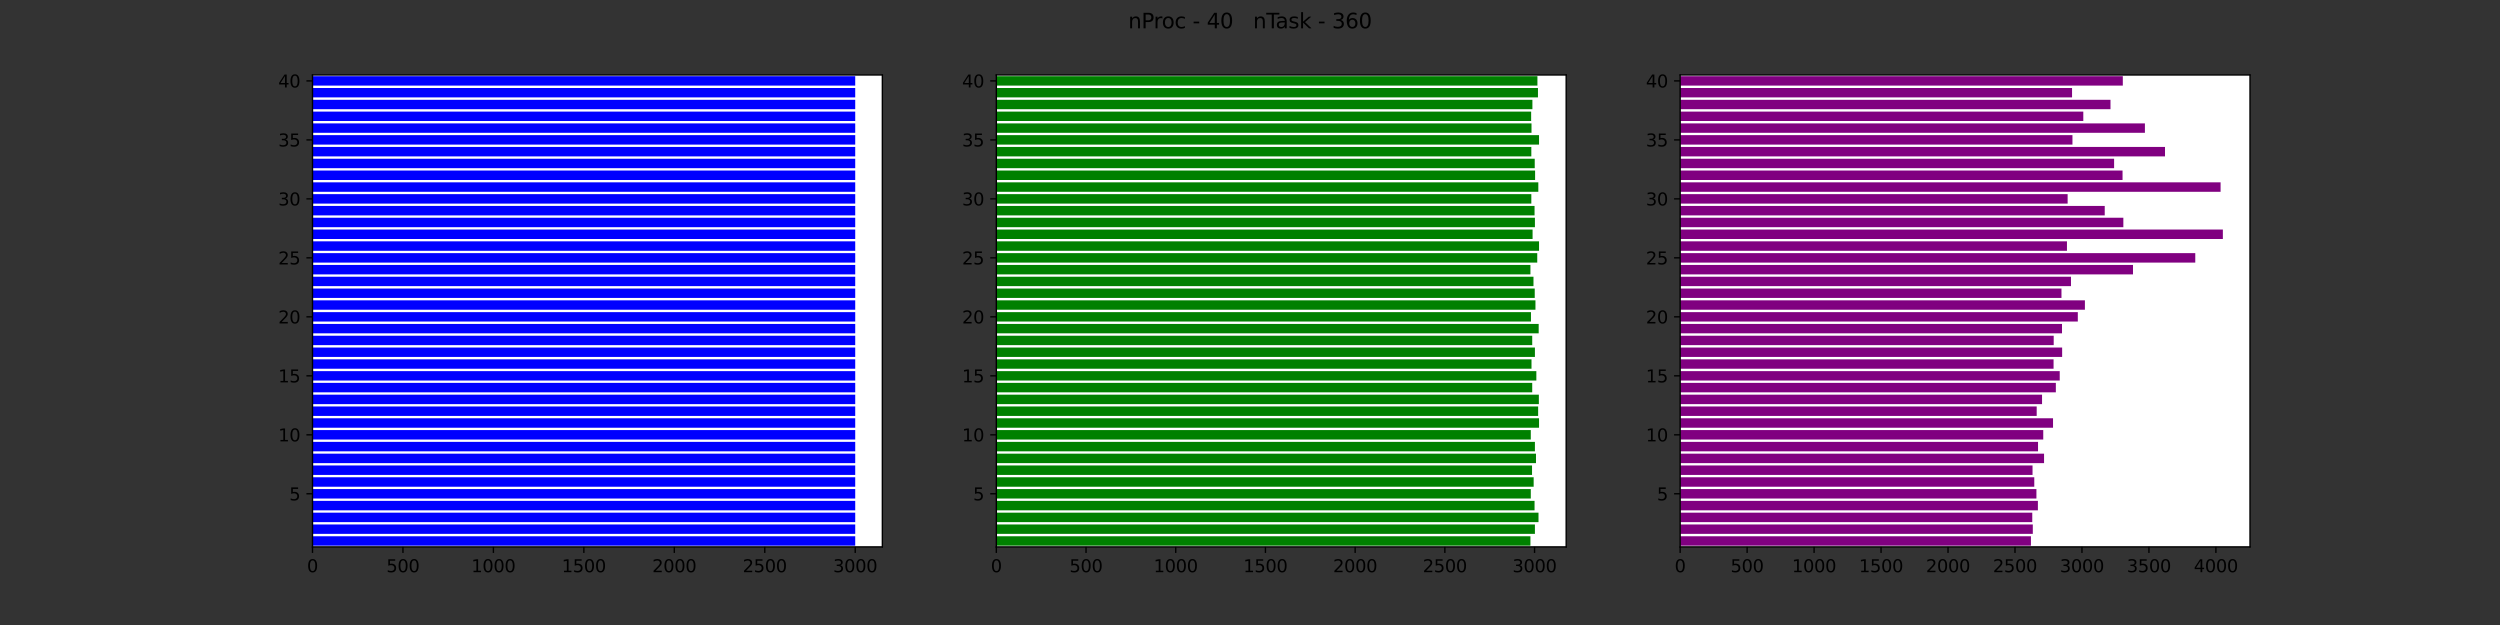<?xml version="1.0" encoding="utf-8" standalone="no"?>
<!DOCTYPE svg PUBLIC "-//W3C//DTD SVG 1.1//EN"
  "http://www.w3.org/Graphics/SVG/1.1/DTD/svg11.dtd">
<svg xmlns:xlink="http://www.w3.org/1999/xlink" width="1440pt" height="360pt" viewBox="0 0 1440 360" xmlns="http://www.w3.org/2000/svg" version="1.1">
 <rect x="0" y="0" width="1440" height="360" fill="#333333" stroke="none"/>
 <defs>
  <style type="text/css">*{stroke-linejoin: round; stroke-linecap: butt}</style>
 </defs>
 <g id="figure_1">
  <g id="patch_1">
   <path d="M 0 360 
L 1440 360 
L 1440 0 
L 0 0 
L 0 360 
z
" style="fill: none"/>
  </g>
  <g id="axes_1">
   <g id="patch_2">
    <path d="M 180 315 
L 508.235 315 
L 508.235 43.2 
L 180 43.2 
z
" style="fill: #ffffff"/>
   </g>
   <g id="patch_3">
    <path d="M 180 314.32 
L 492.605 314.32 
L 492.605 308.885 
L 180 308.885 
z
" clip-path="url(#p5037a6df37)" style="fill: #0000ff"/>
   </g>
   <g id="patch_4">
    <path d="M 180 307.526 
L 492.605 307.526 
L 492.605 302.089 
L 180 302.089 
z
" clip-path="url(#p5037a6df37)" style="fill: #0000ff"/>
   </g>
   <g id="patch_5">
    <path d="M 180 300.731 
L 492.605 300.731 
L 492.605 295.295 
L 180 295.295 
z
" clip-path="url(#p5037a6df37)" style="fill: #0000ff"/>
   </g>
   <g id="patch_6">
    <path d="M 180 293.935 
L 492.605 293.935 
L 492.605 288.5 
L 180 288.5 
z
" clip-path="url(#p5037a6df37)" style="fill: #0000ff"/>
   </g>
   <g id="patch_7">
    <path d="M 180 287.14 
L 492.605 287.14 
L 492.605 281.704 
L 180 281.704 
z
" clip-path="url(#p5037a6df37)" style="fill: #0000ff"/>
   </g>
   <g id="patch_8">
    <path d="M 180 280.346 
L 492.605 280.346 
L 492.605 274.909 
L 180 274.909 
z
" clip-path="url(#p5037a6df37)" style="fill: #0000ff"/>
   </g>
   <g id="patch_9">
    <path d="M 180 273.55 
L 492.605 273.55 
L 492.605 268.115 
L 180 268.115 
z
" clip-path="url(#p5037a6df37)" style="fill: #0000ff"/>
   </g>
   <g id="patch_10">
    <path d="M 180 266.755 
L 492.605 266.755 
L 492.605 261.32 
L 180 261.32 
z
" clip-path="url(#p5037a6df37)" style="fill: #0000ff"/>
   </g>
   <g id="patch_11">
    <path d="M 180 259.961 
L 492.605 259.961 
L 492.605 254.524 
L 180 254.524 
z
" clip-path="url(#p5037a6df37)" style="fill: #0000ff"/>
   </g>
   <g id="patch_12">
    <path d="M 180 253.166 
L 492.605 253.166 
L 492.605 247.73 
L 180 247.73 
z
" clip-path="url(#p5037a6df37)" style="fill: #0000ff"/>
   </g>
   <g id="patch_13">
    <path d="M 180 246.37 
L 492.605 246.37 
L 492.605 240.935 
L 180 240.935 
z
" clip-path="url(#p5037a6df37)" style="fill: #0000ff"/>
   </g>
   <g id="patch_14">
    <path d="M 180 239.576 
L 492.605 239.576 
L 492.605 234.139 
L 180 234.139 
z
" clip-path="url(#p5037a6df37)" style="fill: #0000ff"/>
   </g>
   <g id="patch_15">
    <path d="M 180 232.78 
L 492.605 232.78 
L 492.605 227.345 
L 180 227.345 
z
" clip-path="url(#p5037a6df37)" style="fill: #0000ff"/>
   </g>
   <g id="patch_16">
    <path d="M 180 225.986 
L 492.605 225.986 
L 492.605 220.549 
L 180 220.549 
z
" clip-path="url(#p5037a6df37)" style="fill: #0000ff"/>
   </g>
   <g id="patch_17">
    <path d="M 180 219.19 
L 492.605 219.19 
L 492.605 213.755 
L 180 213.755 
z
" clip-path="url(#p5037a6df37)" style="fill: #0000ff"/>
   </g>
   <g id="patch_18">
    <path d="M 180 212.395 
L 492.605 212.395 
L 492.605 206.959 
L 180 206.959 
z
" clip-path="url(#p5037a6df37)" style="fill: #0000ff"/>
   </g>
   <g id="patch_19">
    <path d="M 180 205.601 
L 492.605 205.601 
L 492.605 200.165 
L 180 200.165 
z
" clip-path="url(#p5037a6df37)" style="fill: #0000ff"/>
   </g>
   <g id="patch_20">
    <path d="M 180 198.805 
L 492.605 198.805 
L 492.605 193.369 
L 180 193.369 
z
" clip-path="url(#p5037a6df37)" style="fill: #0000ff"/>
   </g>
   <g id="patch_21">
    <path d="M 180 192.011 
L 492.605 192.011 
L 492.605 186.575 
L 180 186.575 
z
" clip-path="url(#p5037a6df37)" style="fill: #0000ff"/>
   </g>
   <g id="patch_22">
    <path d="M 180 185.215 
L 492.605 185.215 
L 492.605 179.78 
L 180 179.78 
z
" clip-path="url(#p5037a6df37)" style="fill: #0000ff"/>
   </g>
   <g id="patch_23">
    <path d="M 180 178.421 
L 492.605 178.421 
L 492.605 172.984 
L 180 172.984 
z
" clip-path="url(#p5037a6df37)" style="fill: #0000ff"/>
   </g>
   <g id="patch_24">
    <path d="M 180 171.625 
L 492.605 171.625 
L 492.605 166.19 
L 180 166.19 
z
" clip-path="url(#p5037a6df37)" style="fill: #0000ff"/>
   </g>
   <g id="patch_25">
    <path d="M 180 164.831 
L 492.605 164.831 
L 492.605 159.394 
L 180 159.394 
z
" clip-path="url(#p5037a6df37)" style="fill: #0000ff"/>
   </g>
   <g id="patch_26">
    <path d="M 180 158.036 
L 492.605 158.036 
L 492.605 152.6 
L 180 152.6 
z
" clip-path="url(#p5037a6df37)" style="fill: #0000ff"/>
   </g>
   <g id="patch_27">
    <path d="M 180 151.24 
L 492.605 151.24 
L 492.605 145.804 
L 180 145.804 
z
" clip-path="url(#p5037a6df37)" style="fill: #0000ff"/>
   </g>
   <g id="patch_28">
    <path d="M 180 144.446 
L 492.605 144.446 
L 492.605 139.01 
L 180 139.01 
z
" clip-path="url(#p5037a6df37)" style="fill: #0000ff"/>
   </g>
   <g id="patch_29">
    <path d="M 180 137.65 
L 492.605 137.65 
L 492.605 132.214 
L 180 132.214 
z
" clip-path="url(#p5037a6df37)" style="fill: #0000ff"/>
   </g>
   <g id="patch_30">
    <path d="M 180 130.856 
L 492.605 130.856 
L 492.605 125.419 
L 180 125.419 
z
" clip-path="url(#p5037a6df37)" style="fill: #0000ff"/>
   </g>
   <g id="patch_31">
    <path d="M 180 124.061 
L 492.605 124.061 
L 492.605 118.624 
L 180 118.624 
z
" clip-path="url(#p5037a6df37)" style="fill: #0000ff"/>
   </g>
   <g id="patch_32">
    <path d="M 180 117.266 
L 492.605 117.266 
L 492.605 111.829 
L 180 111.829 
z
" clip-path="url(#p5037a6df37)" style="fill: #0000ff"/>
   </g>
   <g id="patch_33">
    <path d="M 180 110.471 
L 492.605 110.471 
L 492.605 105.034 
L 180 105.034 
z
" clip-path="url(#p5037a6df37)" style="fill: #0000ff"/>
   </g>
   <g id="patch_34">
    <path d="M 180 103.675 
L 492.605 103.675 
L 492.605 98.24 
L 180 98.24 
z
" clip-path="url(#p5037a6df37)" style="fill: #0000ff"/>
   </g>
   <g id="patch_35">
    <path d="M 180 96.88 
L 492.605 96.88 
L 492.605 91.445 
L 180 91.445 
z
" clip-path="url(#p5037a6df37)" style="fill: #0000ff"/>
   </g>
   <g id="patch_36">
    <path d="M 180 90.085 
L 492.605 90.085 
L 492.605 84.65 
L 180 84.65 
z
" clip-path="url(#p5037a6df37)" style="fill: #0000ff"/>
   </g>
   <g id="patch_37">
    <path d="M 180 83.29 
L 492.605 83.29 
L 492.605 77.855 
L 180 77.855 
z
" clip-path="url(#p5037a6df37)" style="fill: #0000ff"/>
   </g>
   <g id="patch_38">
    <path d="M 180 76.496 
L 492.605 76.496 
L 492.605 71.059 
L 180 71.059 
z
" clip-path="url(#p5037a6df37)" style="fill: #0000ff"/>
   </g>
   <g id="patch_39">
    <path d="M 180 69.701 
L 492.605 69.701 
L 492.605 64.264 
L 180 64.264 
z
" clip-path="url(#p5037a6df37)" style="fill: #0000ff"/>
   </g>
   <g id="patch_40">
    <path d="M 180 62.906 
L 492.605 62.906 
L 492.605 57.469 
L 180 57.469 
z
" clip-path="url(#p5037a6df37)" style="fill: #0000ff"/>
   </g>
   <g id="patch_41">
    <path d="M 180 56.111 
L 492.605 56.111 
L 492.605 50.675 
L 180 50.675 
z
" clip-path="url(#p5037a6df37)" style="fill: #0000ff"/>
   </g>
   <g id="patch_42">
    <path d="M 180 49.316 
L 492.605 49.316 
L 492.605 43.88 
L 180 43.88 
z
" clip-path="url(#p5037a6df37)" style="fill: #0000ff"/>
   </g>
   <g id="matplotlib.axis_1">
    <g id="xtick_1">
     <g id="line2d_1">
      <defs>
       <path id="md47ee20d78" d="M 0 0 
L 0 3.5 
" style="stroke: #000000; stroke-width: 0.8"/>
      </defs>
      <g>
       <use xlink:href="#md47ee20d78" x="180" y="315" style="stroke: #000000; stroke-width: 0.8"/>
      </g>
     </g>
     <g id="text_1">
      <!-- 0 -->
      <g transform="translate(176.819 329.598)scale(0.1 -0.1)">
       <defs>
        <path id="DejaVuSans-30" d="M 2034 4250 
Q 1547 4250 1301 3770 
Q 1056 3291 1056 2328 
Q 1056 1369 1301 889 
Q 1547 409 2034 409 
Q 2525 409 2770 889 
Q 3016 1369 3016 2328 
Q 3016 3291 2770 3770 
Q 2525 4250 2034 4250 
z
M 2034 4750 
Q 2819 4750 3233 4129 
Q 3647 3509 3647 2328 
Q 3647 1150 3233 529 
Q 2819 -91 2034 -91 
Q 1250 -91 836 529 
Q 422 1150 422 2328 
Q 422 3509 836 4129 
Q 1250 4750 2034 4750 
z
" transform="scale(0.016)"/>
       </defs>
       <use xlink:href="#DejaVuSans-30"/>
      </g>
     </g>
    </g>
    <g id="xtick_2">
     <g id="line2d_2">
      <g>
       <use xlink:href="#md47ee20d78" x="232.101" y="315" style="stroke: #000000; stroke-width: 0.8"/>
      </g>
     </g>
     <g id="text_2">
      <!-- 500 -->
      <g transform="translate(222.557 329.598)scale(0.1 -0.1)">
       <defs>
        <path id="DejaVuSans-35" d="M 691 4666 
L 3169 4666 
L 3169 4134 
L 1269 4134 
L 1269 2991 
Q 1406 3038 1543 3061 
Q 1681 3084 1819 3084 
Q 2600 3084 3056 2656 
Q 3513 2228 3513 1497 
Q 3513 744 3044 326 
Q 2575 -91 1722 -91 
Q 1428 -91 1123 -41 
Q 819 9 494 109 
L 494 744 
Q 775 591 1075 516 
Q 1375 441 1709 441 
Q 2250 441 2565 725 
Q 2881 1009 2881 1497 
Q 2881 1984 2565 2268 
Q 2250 2553 1709 2553 
Q 1456 2553 1204 2497 
Q 953 2441 691 2322 
L 691 4666 
z
" transform="scale(0.016)"/>
       </defs>
       <use xlink:href="#DejaVuSans-35"/>
       <use xlink:href="#DejaVuSans-30" x="63.623"/>
       <use xlink:href="#DejaVuSans-30" x="127.246"/>
      </g>
     </g>
    </g>
    <g id="xtick_3">
     <g id="line2d_3">
      <g>
       <use xlink:href="#md47ee20d78" x="284.202" y="315" style="stroke: #000000; stroke-width: 0.8"/>
      </g>
     </g>
     <g id="text_3">
      <!-- 1000 -->
      <g transform="translate(271.477 329.598)scale(0.1 -0.1)">
       <defs>
        <path id="DejaVuSans-31" d="M 794 531 
L 1825 531 
L 1825 4091 
L 703 3866 
L 703 4441 
L 1819 4666 
L 2450 4666 
L 2450 531 
L 3481 531 
L 3481 0 
L 794 0 
L 794 531 
z
" transform="scale(0.016)"/>
       </defs>
       <use xlink:href="#DejaVuSans-31"/>
       <use xlink:href="#DejaVuSans-30" x="63.623"/>
       <use xlink:href="#DejaVuSans-30" x="127.246"/>
       <use xlink:href="#DejaVuSans-30" x="190.869"/>
      </g>
     </g>
    </g>
    <g id="xtick_4">
     <g id="line2d_4">
      <g>
       <use xlink:href="#md47ee20d78" x="336.303" y="315" style="stroke: #000000; stroke-width: 0.8"/>
      </g>
     </g>
     <g id="text_4">
      <!-- 1500 -->
      <g transform="translate(323.578 329.598)scale(0.1 -0.1)">
       <use xlink:href="#DejaVuSans-31"/>
       <use xlink:href="#DejaVuSans-35" x="63.623"/>
       <use xlink:href="#DejaVuSans-30" x="127.246"/>
       <use xlink:href="#DejaVuSans-30" x="190.869"/>
      </g>
     </g>
    </g>
    <g id="xtick_5">
     <g id="line2d_5">
      <g>
       <use xlink:href="#md47ee20d78" x="388.403" y="315" style="stroke: #000000; stroke-width: 0.8"/>
      </g>
     </g>
     <g id="text_5">
      <!-- 2000 -->
      <g transform="translate(375.678 329.598)scale(0.1 -0.1)">
       <defs>
        <path id="DejaVuSans-32" d="M 1228 531 
L 3431 531 
L 3431 0 
L 469 0 
L 469 531 
Q 828 903 1448 1529 
Q 2069 2156 2228 2338 
Q 2531 2678 2651 2914 
Q 2772 3150 2772 3378 
Q 2772 3750 2511 3984 
Q 2250 4219 1831 4219 
Q 1534 4219 1204 4116 
Q 875 4013 500 3803 
L 500 4441 
Q 881 4594 1212 4672 
Q 1544 4750 1819 4750 
Q 2544 4750 2975 4387 
Q 3406 4025 3406 3419 
Q 3406 3131 3298 2873 
Q 3191 2616 2906 2266 
Q 2828 2175 2409 1742 
Q 1991 1309 1228 531 
z
" transform="scale(0.016)"/>
       </defs>
       <use xlink:href="#DejaVuSans-32"/>
       <use xlink:href="#DejaVuSans-30" x="63.623"/>
       <use xlink:href="#DejaVuSans-30" x="127.246"/>
       <use xlink:href="#DejaVuSans-30" x="190.869"/>
      </g>
     </g>
    </g>
    <g id="xtick_6">
     <g id="line2d_6">
      <g>
       <use xlink:href="#md47ee20d78" x="440.504" y="315" style="stroke: #000000; stroke-width: 0.8"/>
      </g>
     </g>
     <g id="text_6">
      <!-- 2500 -->
      <g transform="translate(427.779 329.598)scale(0.1 -0.1)">
       <use xlink:href="#DejaVuSans-32"/>
       <use xlink:href="#DejaVuSans-35" x="63.623"/>
       <use xlink:href="#DejaVuSans-30" x="127.246"/>
       <use xlink:href="#DejaVuSans-30" x="190.869"/>
      </g>
     </g>
    </g>
    <g id="xtick_7">
     <g id="line2d_7">
      <g>
       <use xlink:href="#md47ee20d78" x="492.605" y="315" style="stroke: #000000; stroke-width: 0.8"/>
      </g>
     </g>
     <g id="text_7">
      <!-- 3000 -->
      <g transform="translate(479.88 329.598)scale(0.1 -0.1)">
       <defs>
        <path id="DejaVuSans-33" d="M 2597 2516 
Q 3050 2419 3304 2112 
Q 3559 1806 3559 1356 
Q 3559 666 3084 287 
Q 2609 -91 1734 -91 
Q 1441 -91 1130 -33 
Q 819 25 488 141 
L 488 750 
Q 750 597 1062 519 
Q 1375 441 1716 441 
Q 2309 441 2620 675 
Q 2931 909 2931 1356 
Q 2931 1769 2642 2001 
Q 2353 2234 1838 2234 
L 1294 2234 
L 1294 2753 
L 1863 2753 
Q 2328 2753 2575 2939 
Q 2822 3125 2822 3475 
Q 2822 3834 2567 4026 
Q 2313 4219 1838 4219 
Q 1578 4219 1281 4162 
Q 984 4106 628 3988 
L 628 4550 
Q 988 4650 1302 4700 
Q 1616 4750 1894 4750 
Q 2613 4750 3031 4423 
Q 3450 4097 3450 3541 
Q 3450 3153 3228 2886 
Q 3006 2619 2597 2516 
z
" transform="scale(0.016)"/>
       </defs>
       <use xlink:href="#DejaVuSans-33"/>
       <use xlink:href="#DejaVuSans-30" x="63.623"/>
       <use xlink:href="#DejaVuSans-30" x="127.246"/>
       <use xlink:href="#DejaVuSans-30" x="190.869"/>
      </g>
     </g>
    </g>
   </g>
   <g id="matplotlib.axis_2">
    <g id="ytick_1">
     <g id="line2d_8">
      <defs>
       <path id="me46ba57c1e" d="M 0 0 
L -3.5 0 
" style="stroke: #000000; stroke-width: 0.8"/>
      </defs>
      <g>
       <use xlink:href="#me46ba57c1e" x="180" y="284.423" style="stroke: #000000; stroke-width: 0.8"/>
      </g>
     </g>
     <g id="text_8">
      <!-- 5 -->
      <g transform="translate(166.637 288.222)scale(0.1 -0.1)">
       <use xlink:href="#DejaVuSans-35"/>
      </g>
     </g>
    </g>
    <g id="ytick_2">
     <g id="line2d_9">
      <g>
       <use xlink:href="#me46ba57c1e" x="180" y="250.447" style="stroke: #000000; stroke-width: 0.8"/>
      </g>
     </g>
     <g id="text_9">
      <!-- 10 -->
      <g transform="translate(160.275 254.247)scale(0.1 -0.1)">
       <use xlink:href="#DejaVuSans-31"/>
       <use xlink:href="#DejaVuSans-30" x="63.623"/>
      </g>
     </g>
    </g>
    <g id="ytick_3">
     <g id="line2d_10">
      <g>
       <use xlink:href="#me46ba57c1e" x="180" y="216.472" style="stroke: #000000; stroke-width: 0.8"/>
      </g>
     </g>
     <g id="text_10">
      <!-- 15 -->
      <g transform="translate(160.275 220.272)scale(0.1 -0.1)">
       <use xlink:href="#DejaVuSans-31"/>
       <use xlink:href="#DejaVuSans-35" x="63.623"/>
      </g>
     </g>
    </g>
    <g id="ytick_4">
     <g id="line2d_11">
      <g>
       <use xlink:href="#me46ba57c1e" x="180" y="182.498" style="stroke: #000000; stroke-width: 0.8"/>
      </g>
     </g>
     <g id="text_11">
      <!-- 20 -->
      <g transform="translate(160.275 186.297)scale(0.1 -0.1)">
       <use xlink:href="#DejaVuSans-32"/>
       <use xlink:href="#DejaVuSans-30" x="63.623"/>
      </g>
     </g>
    </g>
    <g id="ytick_5">
     <g id="line2d_12">
      <g>
       <use xlink:href="#me46ba57c1e" x="180" y="148.523" style="stroke: #000000; stroke-width: 0.8"/>
      </g>
     </g>
     <g id="text_12">
      <!-- 25 -->
      <g transform="translate(160.275 152.322)scale(0.1 -0.1)">
       <use xlink:href="#DejaVuSans-32"/>
       <use xlink:href="#DejaVuSans-35" x="63.623"/>
      </g>
     </g>
    </g>
    <g id="ytick_6">
     <g id="line2d_13">
      <g>
       <use xlink:href="#me46ba57c1e" x="180" y="114.547" style="stroke: #000000; stroke-width: 0.8"/>
      </g>
     </g>
     <g id="text_13">
      <!-- 30 -->
      <g transform="translate(160.275 118.347)scale(0.1 -0.1)">
       <use xlink:href="#DejaVuSans-33"/>
       <use xlink:href="#DejaVuSans-30" x="63.623"/>
      </g>
     </g>
    </g>
    <g id="ytick_7">
     <g id="line2d_14">
      <g>
       <use xlink:href="#me46ba57c1e" x="180" y="80.573" style="stroke: #000000; stroke-width: 0.8"/>
      </g>
     </g>
     <g id="text_14">
      <!-- 35 -->
      <g transform="translate(160.275 84.372)scale(0.1 -0.1)">
       <use xlink:href="#DejaVuSans-33"/>
       <use xlink:href="#DejaVuSans-35" x="63.623"/>
      </g>
     </g>
    </g>
    <g id="ytick_8">
     <g id="line2d_15">
      <g>
       <use xlink:href="#me46ba57c1e" x="180" y="46.597" style="stroke: #000000; stroke-width: 0.8"/>
      </g>
     </g>
     <g id="text_15">
      <!-- 40 -->
      <g transform="translate(160.275 50.397)scale(0.1 -0.1)">
       <defs>
        <path id="DejaVuSans-34" d="M 2419 4116 
L 825 1625 
L 2419 1625 
L 2419 4116 
z
M 2253 4666 
L 3047 4666 
L 3047 1625 
L 3713 1625 
L 3713 1100 
L 3047 1100 
L 3047 0 
L 2419 0 
L 2419 1100 
L 313 1100 
L 313 1709 
L 2253 4666 
z
" transform="scale(0.016)"/>
       </defs>
       <use xlink:href="#DejaVuSans-34"/>
       <use xlink:href="#DejaVuSans-30" x="63.623"/>
      </g>
     </g>
    </g>
   </g>
   <g id="patch_43">
    <path d="M 180 315 
L 180 43.2 
" style="fill: none; stroke: #000000; stroke-width: 0.8; stroke-linejoin: miter; stroke-linecap: square"/>
   </g>
   <g id="patch_44">
    <path d="M 508.235 315 
L 508.235 43.2 
" style="fill: none; stroke: #000000; stroke-width: 0.8; stroke-linejoin: miter; stroke-linecap: square"/>
   </g>
   <g id="patch_45">
    <path d="M 180 315 
L 508.235 315 
" style="fill: none; stroke: #000000; stroke-width: 0.8; stroke-linejoin: miter; stroke-linecap: square"/>
   </g>
   <g id="patch_46">
    <path d="M 180 43.2 
L 508.235 43.2 
" style="fill: none; stroke: #000000; stroke-width: 0.8; stroke-linejoin: miter; stroke-linecap: square"/>
   </g>
  </g>
  <g id="axes_2">
   <g id="patch_47">
    <path d="M 573.882 315 
L 902.118 315 
L 902.118 43.2 
L 573.882 43.2 
z
" style="fill: #ffffff"/>
   </g>
   <g id="patch_48">
    <path d="M 573.882 314.32 
L 881.527 314.32 
L 881.527 308.885 
L 573.882 308.885 
z
" clip-path="url(#pa01b1a9058)" style="fill: #008000"/>
   </g>
   <g id="patch_49">
    <path d="M 573.882 307.526 
L 884.111 307.526 
L 884.111 302.089 
L 573.882 302.089 
z
" clip-path="url(#pa01b1a9058)" style="fill: #008000"/>
   </g>
   <g id="patch_50">
    <path d="M 573.882 300.731 
L 886.177 300.731 
L 886.177 295.295 
L 573.882 295.295 
z
" clip-path="url(#pa01b1a9058)" style="fill: #008000"/>
   </g>
   <g id="patch_51">
    <path d="M 573.882 293.935 
L 883.904 293.935 
L 883.904 288.5 
L 573.882 288.5 
z
" clip-path="url(#pa01b1a9058)" style="fill: #008000"/>
   </g>
   <g id="patch_52">
    <path d="M 573.882 287.14 
L 881.734 287.14 
L 881.734 281.704 
L 573.882 281.704 
z
" clip-path="url(#pa01b1a9058)" style="fill: #008000"/>
   </g>
   <g id="patch_53">
    <path d="M 573.882 280.346 
L 883.387 280.346 
L 883.387 274.909 
L 573.882 274.909 
z
" clip-path="url(#pa01b1a9058)" style="fill: #008000"/>
   </g>
   <g id="patch_54">
    <path d="M 573.882 273.55 
L 882.457 273.55 
L 882.457 268.115 
L 573.882 268.115 
z
" clip-path="url(#pa01b1a9058)" style="fill: #008000"/>
   </g>
   <g id="patch_55">
    <path d="M 573.882 266.755 
L 884.731 266.755 
L 884.731 261.32 
L 573.882 261.32 
z
" clip-path="url(#pa01b1a9058)" style="fill: #008000"/>
   </g>
   <g id="patch_56">
    <path d="M 573.882 259.961 
L 884.111 259.961 
L 884.111 254.524 
L 573.882 254.524 
z
" clip-path="url(#pa01b1a9058)" style="fill: #008000"/>
   </g>
   <g id="patch_57">
    <path d="M 573.882 253.166 
L 881.734 253.166 
L 881.734 247.73 
L 573.882 247.73 
z
" clip-path="url(#pa01b1a9058)" style="fill: #008000"/>
   </g>
   <g id="patch_58">
    <path d="M 573.882 246.37 
L 886.487 246.37 
L 886.487 240.935 
L 573.882 240.935 
z
" clip-path="url(#pa01b1a9058)" style="fill: #008000"/>
   </g>
   <g id="patch_59">
    <path d="M 573.882 239.576 
L 885.971 239.576 
L 885.971 234.139 
L 573.882 234.139 
z
" clip-path="url(#pa01b1a9058)" style="fill: #008000"/>
   </g>
   <g id="patch_60">
    <path d="M 573.882 232.78 
L 886.384 232.78 
L 886.384 227.345 
L 573.882 227.345 
z
" clip-path="url(#pa01b1a9058)" style="fill: #008000"/>
   </g>
   <g id="patch_61">
    <path d="M 573.882 225.986 
L 882.56 225.986 
L 882.56 220.549 
L 573.882 220.549 
z
" clip-path="url(#pa01b1a9058)" style="fill: #008000"/>
   </g>
   <g id="patch_62">
    <path d="M 573.882 219.19 
L 884.937 219.19 
L 884.937 213.755 
L 573.882 213.755 
z
" clip-path="url(#pa01b1a9058)" style="fill: #008000"/>
   </g>
   <g id="patch_63">
    <path d="M 573.882 212.395 
L 882.147 212.395 
L 882.147 206.959 
L 573.882 206.959 
z
" clip-path="url(#pa01b1a9058)" style="fill: #008000"/>
   </g>
   <g id="patch_64">
    <path d="M 573.882 205.601 
L 884.111 205.601 
L 884.111 200.165 
L 573.882 200.165 
z
" clip-path="url(#pa01b1a9058)" style="fill: #008000"/>
   </g>
   <g id="patch_65">
    <path d="M 573.882 198.805 
L 882.56 198.805 
L 882.56 193.369 
L 573.882 193.369 
z
" clip-path="url(#pa01b1a9058)" style="fill: #008000"/>
   </g>
   <g id="patch_66">
    <path d="M 573.882 192.011 
L 886.281 192.011 
L 886.281 186.575 
L 573.882 186.575 
z
" clip-path="url(#pa01b1a9058)" style="fill: #008000"/>
   </g>
   <g id="patch_67">
    <path d="M 573.882 185.215 
L 881.837 185.215 
L 881.837 179.78 
L 573.882 179.78 
z
" clip-path="url(#pa01b1a9058)" style="fill: #008000"/>
   </g>
   <g id="patch_68">
    <path d="M 573.882 178.421 
L 884.421 178.421 
L 884.421 172.984 
L 573.882 172.984 
z
" clip-path="url(#pa01b1a9058)" style="fill: #008000"/>
   </g>
   <g id="patch_69">
    <path d="M 573.882 171.625 
L 884.007 171.625 
L 884.007 166.19 
L 573.882 166.19 
z
" clip-path="url(#pa01b1a9058)" style="fill: #008000"/>
   </g>
   <g id="patch_70">
    <path d="M 573.882 164.831 
L 883.284 164.831 
L 883.284 159.394 
L 573.882 159.394 
z
" clip-path="url(#pa01b1a9058)" style="fill: #008000"/>
   </g>
   <g id="patch_71">
    <path d="M 573.882 158.036 
L 881.527 158.036 
L 881.527 152.6 
L 573.882 152.6 
z
" clip-path="url(#pa01b1a9058)" style="fill: #008000"/>
   </g>
   <g id="patch_72">
    <path d="M 573.882 151.24 
L 885.454 151.24 
L 885.454 145.804 
L 573.882 145.804 
z
" clip-path="url(#pa01b1a9058)" style="fill: #008000"/>
   </g>
   <g id="patch_73">
    <path d="M 573.882 144.446 
L 886.487 144.446 
L 886.487 139.01 
L 573.882 139.01 
z
" clip-path="url(#pa01b1a9058)" style="fill: #008000"/>
   </g>
   <g id="patch_74">
    <path d="M 573.882 137.65 
L 882.767 137.65 
L 882.767 132.214 
L 573.882 132.214 
z
" clip-path="url(#pa01b1a9058)" style="fill: #008000"/>
   </g>
   <g id="patch_75">
    <path d="M 573.882 130.856 
L 884.111 130.856 
L 884.111 125.419 
L 573.882 125.419 
z
" clip-path="url(#pa01b1a9058)" style="fill: #008000"/>
   </g>
   <g id="patch_76">
    <path d="M 573.882 124.061 
L 883.904 124.061 
L 883.904 118.624 
L 573.882 118.624 
z
" clip-path="url(#pa01b1a9058)" style="fill: #008000"/>
   </g>
   <g id="patch_77">
    <path d="M 573.882 117.266 
L 882.044 117.266 
L 882.044 111.829 
L 573.882 111.829 
z
" clip-path="url(#pa01b1a9058)" style="fill: #008000"/>
   </g>
   <g id="patch_78">
    <path d="M 573.882 110.471 
L 886.074 110.471 
L 886.074 105.034 
L 573.882 105.034 
z
" clip-path="url(#pa01b1a9058)" style="fill: #008000"/>
   </g>
   <g id="patch_79">
    <path d="M 573.882 103.675 
L 884.214 103.675 
L 884.214 98.24 
L 573.882 98.24 
z
" clip-path="url(#pa01b1a9058)" style="fill: #008000"/>
   </g>
   <g id="patch_80">
    <path d="M 573.882 96.88 
L 884.007 96.88 
L 884.007 91.445 
L 573.882 91.445 
z
" clip-path="url(#pa01b1a9058)" style="fill: #008000"/>
   </g>
   <g id="patch_81">
    <path d="M 573.882 90.085 
L 882.044 90.085 
L 882.044 84.65 
L 573.882 84.65 
z
" clip-path="url(#pa01b1a9058)" style="fill: #008000"/>
   </g>
   <g id="patch_82">
    <path d="M 573.882 83.29 
L 886.487 83.29 
L 886.487 77.855 
L 573.882 77.855 
z
" clip-path="url(#pa01b1a9058)" style="fill: #008000"/>
   </g>
   <g id="patch_83">
    <path d="M 573.882 76.496 
L 882.147 76.496 
L 882.147 71.059 
L 573.882 71.059 
z
" clip-path="url(#pa01b1a9058)" style="fill: #008000"/>
   </g>
   <g id="patch_84">
    <path d="M 573.882 69.701 
L 881.94 69.701 
L 881.94 64.264 
L 573.882 64.264 
z
" clip-path="url(#pa01b1a9058)" style="fill: #008000"/>
   </g>
   <g id="patch_85">
    <path d="M 573.882 62.906 
L 882.664 62.906 
L 882.664 57.469 
L 573.882 57.469 
z
" clip-path="url(#pa01b1a9058)" style="fill: #008000"/>
   </g>
   <g id="patch_86">
    <path d="M 573.882 56.111 
L 885.867 56.111 
L 885.867 50.675 
L 573.882 50.675 
z
" clip-path="url(#pa01b1a9058)" style="fill: #008000"/>
   </g>
   <g id="patch_87">
    <path d="M 573.882 49.316 
L 885.557 49.316 
L 885.557 43.88 
L 573.882 43.88 
z
" clip-path="url(#pa01b1a9058)" style="fill: #008000"/>
   </g>
   <g id="matplotlib.axis_3">
    <g id="xtick_8">
     <g id="line2d_16">
      <g>
       <use xlink:href="#md47ee20d78" x="573.882" y="315" style="stroke: #000000; stroke-width: 0.8"/>
      </g>
     </g>
     <g id="text_16">
      <!-- 0 -->
      <g transform="translate(570.701 329.598)scale(0.1 -0.1)">
       <use xlink:href="#DejaVuSans-30"/>
      </g>
     </g>
    </g>
    <g id="xtick_9">
     <g id="line2d_17">
      <g>
       <use xlink:href="#md47ee20d78" x="625.553" y="315" style="stroke: #000000; stroke-width: 0.8"/>
      </g>
     </g>
     <g id="text_17">
      <!-- 500 -->
      <g transform="translate(616.009 329.598)scale(0.1 -0.1)">
       <use xlink:href="#DejaVuSans-35"/>
       <use xlink:href="#DejaVuSans-30" x="63.623"/>
       <use xlink:href="#DejaVuSans-30" x="127.246"/>
      </g>
     </g>
    </g>
    <g id="xtick_10">
     <g id="line2d_18">
      <g>
       <use xlink:href="#md47ee20d78" x="677.223" y="315" style="stroke: #000000; stroke-width: 0.8"/>
      </g>
     </g>
     <g id="text_18">
      <!-- 1000 -->
      <g transform="translate(664.498 329.598)scale(0.1 -0.1)">
       <use xlink:href="#DejaVuSans-31"/>
       <use xlink:href="#DejaVuSans-30" x="63.623"/>
       <use xlink:href="#DejaVuSans-30" x="127.246"/>
       <use xlink:href="#DejaVuSans-30" x="190.869"/>
      </g>
     </g>
    </g>
    <g id="xtick_11">
     <g id="line2d_19">
      <g>
       <use xlink:href="#md47ee20d78" x="728.893" y="315" style="stroke: #000000; stroke-width: 0.8"/>
      </g>
     </g>
     <g id="text_19">
      <!-- 1500 -->
      <g transform="translate(716.168 329.598)scale(0.1 -0.1)">
       <use xlink:href="#DejaVuSans-31"/>
       <use xlink:href="#DejaVuSans-35" x="63.623"/>
       <use xlink:href="#DejaVuSans-30" x="127.246"/>
       <use xlink:href="#DejaVuSans-30" x="190.869"/>
      </g>
     </g>
    </g>
    <g id="xtick_12">
     <g id="line2d_20">
      <g>
       <use xlink:href="#md47ee20d78" x="780.563" y="315" style="stroke: #000000; stroke-width: 0.8"/>
      </g>
     </g>
     <g id="text_20">
      <!-- 2000 -->
      <g transform="translate(767.838 329.598)scale(0.1 -0.1)">
       <use xlink:href="#DejaVuSans-32"/>
       <use xlink:href="#DejaVuSans-30" x="63.623"/>
       <use xlink:href="#DejaVuSans-30" x="127.246"/>
       <use xlink:href="#DejaVuSans-30" x="190.869"/>
      </g>
     </g>
    </g>
    <g id="xtick_13">
     <g id="line2d_21">
      <g>
       <use xlink:href="#md47ee20d78" x="832.234" y="315" style="stroke: #000000; stroke-width: 0.8"/>
      </g>
     </g>
     <g id="text_21">
      <!-- 2500 -->
      <g transform="translate(819.509 329.598)scale(0.1 -0.1)">
       <use xlink:href="#DejaVuSans-32"/>
       <use xlink:href="#DejaVuSans-35" x="63.623"/>
       <use xlink:href="#DejaVuSans-30" x="127.246"/>
       <use xlink:href="#DejaVuSans-30" x="190.869"/>
      </g>
     </g>
    </g>
    <g id="xtick_14">
     <g id="line2d_22">
      <g>
       <use xlink:href="#md47ee20d78" x="883.904" y="315" style="stroke: #000000; stroke-width: 0.8"/>
      </g>
     </g>
     <g id="text_22">
      <!-- 3000 -->
      <g transform="translate(871.179 329.598)scale(0.1 -0.1)">
       <use xlink:href="#DejaVuSans-33"/>
       <use xlink:href="#DejaVuSans-30" x="63.623"/>
       <use xlink:href="#DejaVuSans-30" x="127.246"/>
       <use xlink:href="#DejaVuSans-30" x="190.869"/>
      </g>
     </g>
    </g>
   </g>
   <g id="matplotlib.axis_4">
    <g id="ytick_9">
     <g id="line2d_23">
      <g>
       <use xlink:href="#me46ba57c1e" x="573.882" y="284.423" style="stroke: #000000; stroke-width: 0.8"/>
      </g>
     </g>
     <g id="text_23">
      <!-- 5 -->
      <g transform="translate(560.52 288.222)scale(0.1 -0.1)">
       <use xlink:href="#DejaVuSans-35"/>
      </g>
     </g>
    </g>
    <g id="ytick_10">
     <g id="line2d_24">
      <g>
       <use xlink:href="#me46ba57c1e" x="573.882" y="250.447" style="stroke: #000000; stroke-width: 0.8"/>
      </g>
     </g>
     <g id="text_24">
      <!-- 10 -->
      <g transform="translate(554.157 254.247)scale(0.1 -0.1)">
       <use xlink:href="#DejaVuSans-31"/>
       <use xlink:href="#DejaVuSans-30" x="63.623"/>
      </g>
     </g>
    </g>
    <g id="ytick_11">
     <g id="line2d_25">
      <g>
       <use xlink:href="#me46ba57c1e" x="573.882" y="216.472" style="stroke: #000000; stroke-width: 0.8"/>
      </g>
     </g>
     <g id="text_25">
      <!-- 15 -->
      <g transform="translate(554.157 220.272)scale(0.1 -0.1)">
       <use xlink:href="#DejaVuSans-31"/>
       <use xlink:href="#DejaVuSans-35" x="63.623"/>
      </g>
     </g>
    </g>
    <g id="ytick_12">
     <g id="line2d_26">
      <g>
       <use xlink:href="#me46ba57c1e" x="573.882" y="182.498" style="stroke: #000000; stroke-width: 0.8"/>
      </g>
     </g>
     <g id="text_26">
      <!-- 20 -->
      <g transform="translate(554.157 186.297)scale(0.1 -0.1)">
       <use xlink:href="#DejaVuSans-32"/>
       <use xlink:href="#DejaVuSans-30" x="63.623"/>
      </g>
     </g>
    </g>
    <g id="ytick_13">
     <g id="line2d_27">
      <g>
       <use xlink:href="#me46ba57c1e" x="573.882" y="148.523" style="stroke: #000000; stroke-width: 0.8"/>
      </g>
     </g>
     <g id="text_27">
      <!-- 25 -->
      <g transform="translate(554.157 152.322)scale(0.1 -0.1)">
       <use xlink:href="#DejaVuSans-32"/>
       <use xlink:href="#DejaVuSans-35" x="63.623"/>
      </g>
     </g>
    </g>
    <g id="ytick_14">
     <g id="line2d_28">
      <g>
       <use xlink:href="#me46ba57c1e" x="573.882" y="114.547" style="stroke: #000000; stroke-width: 0.8"/>
      </g>
     </g>
     <g id="text_28">
      <!-- 30 -->
      <g transform="translate(554.157 118.347)scale(0.1 -0.1)">
       <use xlink:href="#DejaVuSans-33"/>
       <use xlink:href="#DejaVuSans-30" x="63.623"/>
      </g>
     </g>
    </g>
    <g id="ytick_15">
     <g id="line2d_29">
      <g>
       <use xlink:href="#me46ba57c1e" x="573.882" y="80.573" style="stroke: #000000; stroke-width: 0.8"/>
      </g>
     </g>
     <g id="text_29">
      <!-- 35 -->
      <g transform="translate(554.157 84.372)scale(0.1 -0.1)">
       <use xlink:href="#DejaVuSans-33"/>
       <use xlink:href="#DejaVuSans-35" x="63.623"/>
      </g>
     </g>
    </g>
    <g id="ytick_16">
     <g id="line2d_30">
      <g>
       <use xlink:href="#me46ba57c1e" x="573.882" y="46.597" style="stroke: #000000; stroke-width: 0.8"/>
      </g>
     </g>
     <g id="text_30">
      <!-- 40 -->
      <g transform="translate(554.157 50.397)scale(0.1 -0.1)">
       <use xlink:href="#DejaVuSans-34"/>
       <use xlink:href="#DejaVuSans-30" x="63.623"/>
      </g>
     </g>
    </g>
   </g>
   <g id="patch_88">
    <path d="M 573.882 315 
L 573.882 43.2 
" style="fill: none; stroke: #000000; stroke-width: 0.8; stroke-linejoin: miter; stroke-linecap: square"/>
   </g>
   <g id="patch_89">
    <path d="M 902.118 315 
L 902.118 43.2 
" style="fill: none; stroke: #000000; stroke-width: 0.8; stroke-linejoin: miter; stroke-linecap: square"/>
   </g>
   <g id="patch_90">
    <path d="M 573.882 315 
L 902.118 315 
" style="fill: none; stroke: #000000; stroke-width: 0.8; stroke-linejoin: miter; stroke-linecap: square"/>
   </g>
   <g id="patch_91">
    <path d="M 573.882 43.2 
L 902.118 43.2 
" style="fill: none; stroke: #000000; stroke-width: 0.8; stroke-linejoin: miter; stroke-linecap: square"/>
   </g>
  </g>
  <g id="axes_3">
   <g id="patch_92">
    <path d="M 967.765 315 
L 1296 315 
L 1296 43.2 
L 967.765 43.2 
z
" style="fill: #ffffff"/>
   </g>
   <g id="patch_93">
    <path d="M 967.765 314.32 
L 1169.816 314.32 
L 1169.816 308.885 
L 967.765 308.885 
z
" clip-path="url(#p0b0ab65bac)" style="fill: #800080"/>
   </g>
   <g id="patch_94">
    <path d="M 967.765 307.526 
L 1170.896 307.526 
L 1170.896 302.089 
L 967.765 302.089 
z
" clip-path="url(#p0b0ab65bac)" style="fill: #800080"/>
   </g>
   <g id="patch_95">
    <path d="M 967.765 300.731 
L 1170.588 300.731 
L 1170.588 295.295 
L 967.765 295.295 
z
" clip-path="url(#p0b0ab65bac)" style="fill: #800080"/>
   </g>
   <g id="patch_96">
    <path d="M 967.765 293.935 
L 1173.828 293.935 
L 1173.828 288.5 
L 967.765 288.5 
z
" clip-path="url(#p0b0ab65bac)" style="fill: #800080"/>
   </g>
   <g id="patch_97">
    <path d="M 967.765 287.14 
L 1172.979 287.14 
L 1172.979 281.704 
L 967.765 281.704 
z
" clip-path="url(#p0b0ab65bac)" style="fill: #800080"/>
   </g>
   <g id="patch_98">
    <path d="M 967.765 280.346 
L 1171.745 280.346 
L 1171.745 274.909 
L 967.765 274.909 
z
" clip-path="url(#p0b0ab65bac)" style="fill: #800080"/>
   </g>
   <g id="patch_99">
    <path d="M 967.765 273.55 
L 1170.742 273.55 
L 1170.742 268.115 
L 967.765 268.115 
z
" clip-path="url(#p0b0ab65bac)" style="fill: #800080"/>
   </g>
   <g id="patch_100">
    <path d="M 967.765 266.755 
L 1177.377 266.755 
L 1177.377 261.32 
L 967.765 261.32 
z
" clip-path="url(#p0b0ab65bac)" style="fill: #800080"/>
   </g>
   <g id="patch_101">
    <path d="M 967.765 259.961 
L 1173.905 259.961 
L 1173.905 254.524 
L 967.765 254.524 
z
" clip-path="url(#p0b0ab65bac)" style="fill: #800080"/>
   </g>
   <g id="patch_102">
    <path d="M 967.765 253.166 
L 1176.914 253.166 
L 1176.914 247.73 
L 967.765 247.73 
z
" clip-path="url(#p0b0ab65bac)" style="fill: #800080"/>
   </g>
   <g id="patch_103">
    <path d="M 967.765 246.37 
L 1182.546 246.37 
L 1182.546 240.935 
L 967.765 240.935 
z
" clip-path="url(#p0b0ab65bac)" style="fill: #800080"/>
   </g>
   <g id="patch_104">
    <path d="M 967.765 239.576 
L 1173.134 239.576 
L 1173.134 234.139 
L 967.765 234.139 
z
" clip-path="url(#p0b0ab65bac)" style="fill: #800080"/>
   </g>
   <g id="patch_105">
    <path d="M 967.765 232.78 
L 1176.219 232.78 
L 1176.219 227.345 
L 967.765 227.345 
z
" clip-path="url(#p0b0ab65bac)" style="fill: #800080"/>
   </g>
   <g id="patch_106">
    <path d="M 967.765 225.986 
L 1184.166 225.986 
L 1184.166 220.549 
L 967.765 220.549 
z
" clip-path="url(#p0b0ab65bac)" style="fill: #800080"/>
   </g>
   <g id="patch_107">
    <path d="M 967.765 219.19 
L 1186.403 219.19 
L 1186.403 213.755 
L 967.765 213.755 
z
" clip-path="url(#p0b0ab65bac)" style="fill: #800080"/>
   </g>
   <g id="patch_108">
    <path d="M 967.765 212.395 
L 1182.854 212.395 
L 1182.854 206.959 
L 967.765 206.959 
z
" clip-path="url(#p0b0ab65bac)" style="fill: #800080"/>
   </g>
   <g id="patch_109">
    <path d="M 967.765 205.601 
L 1187.792 205.601 
L 1187.792 200.165 
L 967.765 200.165 
z
" clip-path="url(#p0b0ab65bac)" style="fill: #800080"/>
   </g>
   <g id="patch_110">
    <path d="M 967.765 198.805 
L 1182.931 198.805 
L 1182.931 193.369 
L 967.765 193.369 
z
" clip-path="url(#p0b0ab65bac)" style="fill: #800080"/>
   </g>
   <g id="patch_111">
    <path d="M 967.765 192.011 
L 1187.715 192.011 
L 1187.715 186.575 
L 967.765 186.575 
z
" clip-path="url(#p0b0ab65bac)" style="fill: #800080"/>
   </g>
   <g id="patch_112">
    <path d="M 967.765 185.215 
L 1196.818 185.215 
L 1196.818 179.78 
L 967.765 179.78 
z
" clip-path="url(#p0b0ab65bac)" style="fill: #800080"/>
   </g>
   <g id="patch_113">
    <path d="M 967.765 178.421 
L 1200.907 178.421 
L 1200.907 172.984 
L 967.765 172.984 
z
" clip-path="url(#p0b0ab65bac)" style="fill: #800080"/>
   </g>
   <g id="patch_114">
    <path d="M 967.765 171.625 
L 1187.406 171.625 
L 1187.406 166.19 
L 967.765 166.19 
z
" clip-path="url(#p0b0ab65bac)" style="fill: #800080"/>
   </g>
   <g id="patch_115">
    <path d="M 967.765 164.831 
L 1192.884 164.831 
L 1192.884 159.394 
L 967.765 159.394 
z
" clip-path="url(#p0b0ab65bac)" style="fill: #800080"/>
   </g>
   <g id="patch_116">
    <path d="M 967.765 158.036 
L 1228.603 158.036 
L 1228.603 152.6 
L 967.765 152.6 
z
" clip-path="url(#p0b0ab65bac)" style="fill: #800080"/>
   </g>
   <g id="patch_117">
    <path d="M 967.765 151.24 
L 1264.477 151.24 
L 1264.477 145.804 
L 967.765 145.804 
z
" clip-path="url(#p0b0ab65bac)" style="fill: #800080"/>
   </g>
   <g id="patch_118">
    <path d="M 967.765 144.446 
L 1190.569 144.446 
L 1190.569 139.01 
L 967.765 139.01 
z
" clip-path="url(#p0b0ab65bac)" style="fill: #800080"/>
   </g>
   <g id="patch_119">
    <path d="M 967.765 137.65 
L 1280.37 137.65 
L 1280.37 132.214 
L 967.765 132.214 
z
" clip-path="url(#p0b0ab65bac)" style="fill: #800080"/>
   </g>
   <g id="patch_120">
    <path d="M 967.765 130.856 
L 1223.049 130.856 
L 1223.049 125.419 
L 967.765 125.419 
z
" clip-path="url(#p0b0ab65bac)" style="fill: #800080"/>
   </g>
   <g id="patch_121">
    <path d="M 967.765 124.061 
L 1212.325 124.061 
L 1212.325 118.624 
L 967.765 118.624 
z
" clip-path="url(#p0b0ab65bac)" style="fill: #800080"/>
   </g>
   <g id="patch_122">
    <path d="M 967.765 117.266 
L 1190.955 117.266 
L 1190.955 111.829 
L 967.765 111.829 
z
" clip-path="url(#p0b0ab65bac)" style="fill: #800080"/>
   </g>
   <g id="patch_123">
    <path d="M 967.765 110.471 
L 1279.058 110.471 
L 1279.058 105.034 
L 967.765 105.034 
z
" clip-path="url(#p0b0ab65bac)" style="fill: #800080"/>
   </g>
   <g id="patch_124">
    <path d="M 967.765 103.675 
L 1222.586 103.675 
L 1222.586 98.24 
L 967.765 98.24 
z
" clip-path="url(#p0b0ab65bac)" style="fill: #800080"/>
   </g>
   <g id="patch_125">
    <path d="M 967.765 96.88 
L 1217.725 96.88 
L 1217.725 91.445 
L 967.765 91.445 
z
" clip-path="url(#p0b0ab65bac)" style="fill: #800080"/>
   </g>
   <g id="patch_126">
    <path d="M 967.765 90.085 
L 1247.042 90.085 
L 1247.042 84.65 
L 967.765 84.65 
z
" clip-path="url(#p0b0ab65bac)" style="fill: #800080"/>
   </g>
   <g id="patch_127">
    <path d="M 967.765 83.29 
L 1193.732 83.29 
L 1193.732 77.855 
L 967.765 77.855 
z
" clip-path="url(#p0b0ab65bac)" style="fill: #800080"/>
   </g>
   <g id="patch_128">
    <path d="M 967.765 76.496 
L 1235.469 76.496 
L 1235.469 71.059 
L 967.765 71.059 
z
" clip-path="url(#p0b0ab65bac)" style="fill: #800080"/>
   </g>
   <g id="patch_129">
    <path d="M 967.765 69.701 
L 1199.981 69.701 
L 1199.981 64.264 
L 967.765 64.264 
z
" clip-path="url(#p0b0ab65bac)" style="fill: #800080"/>
   </g>
   <g id="patch_130">
    <path d="M 967.765 62.906 
L 1215.642 62.906 
L 1215.642 57.469 
L 967.765 57.469 
z
" clip-path="url(#p0b0ab65bac)" style="fill: #800080"/>
   </g>
   <g id="patch_131">
    <path d="M 967.765 56.111 
L 1193.501 56.111 
L 1193.501 50.675 
L 967.765 50.675 
z
" clip-path="url(#p0b0ab65bac)" style="fill: #800080"/>
   </g>
   <g id="patch_132">
    <path d="M 967.765 49.316 
L 1222.74 49.316 
L 1222.74 43.88 
L 967.765 43.88 
z
" clip-path="url(#p0b0ab65bac)" style="fill: #800080"/>
   </g>
   <g id="matplotlib.axis_5">
    <g id="xtick_15">
     <g id="line2d_31">
      <g>
       <use xlink:href="#md47ee20d78" x="967.765" y="315" style="stroke: #000000; stroke-width: 0.8"/>
      </g>
     </g>
     <g id="text_31">
      <!-- 0 -->
      <g transform="translate(964.583 329.598)scale(0.1 -0.1)">
       <use xlink:href="#DejaVuSans-30"/>
      </g>
     </g>
    </g>
    <g id="xtick_16">
     <g id="line2d_32">
      <g>
       <use xlink:href="#md47ee20d78" x="1006.339" y="315" style="stroke: #000000; stroke-width: 0.8"/>
      </g>
     </g>
     <g id="text_32">
      <!-- 500 -->
      <g transform="translate(996.795 329.598)scale(0.1 -0.1)">
       <use xlink:href="#DejaVuSans-35"/>
       <use xlink:href="#DejaVuSans-30" x="63.623"/>
       <use xlink:href="#DejaVuSans-30" x="127.246"/>
      </g>
     </g>
    </g>
    <g id="xtick_17">
     <g id="line2d_33">
      <g>
       <use xlink:href="#md47ee20d78" x="1044.913" y="315" style="stroke: #000000; stroke-width: 0.8"/>
      </g>
     </g>
     <g id="text_33">
      <!-- 1000 -->
      <g transform="translate(1032.188 329.598)scale(0.1 -0.1)">
       <use xlink:href="#DejaVuSans-31"/>
       <use xlink:href="#DejaVuSans-30" x="63.623"/>
       <use xlink:href="#DejaVuSans-30" x="127.246"/>
       <use xlink:href="#DejaVuSans-30" x="190.869"/>
      </g>
     </g>
    </g>
    <g id="xtick_18">
     <g id="line2d_34">
      <g>
       <use xlink:href="#md47ee20d78" x="1083.487" y="315" style="stroke: #000000; stroke-width: 0.8"/>
      </g>
     </g>
     <g id="text_34">
      <!-- 1500 -->
      <g transform="translate(1070.762 329.598)scale(0.1 -0.1)">
       <use xlink:href="#DejaVuSans-31"/>
       <use xlink:href="#DejaVuSans-35" x="63.623"/>
       <use xlink:href="#DejaVuSans-30" x="127.246"/>
       <use xlink:href="#DejaVuSans-30" x="190.869"/>
      </g>
     </g>
    </g>
    <g id="xtick_19">
     <g id="line2d_35">
      <g>
       <use xlink:href="#md47ee20d78" x="1122.061" y="315" style="stroke: #000000; stroke-width: 0.8"/>
      </g>
     </g>
     <g id="text_35">
      <!-- 2000 -->
      <g transform="translate(1109.336 329.598)scale(0.1 -0.1)">
       <use xlink:href="#DejaVuSans-32"/>
       <use xlink:href="#DejaVuSans-30" x="63.623"/>
       <use xlink:href="#DejaVuSans-30" x="127.246"/>
       <use xlink:href="#DejaVuSans-30" x="190.869"/>
      </g>
     </g>
    </g>
    <g id="xtick_20">
     <g id="line2d_36">
      <g>
       <use xlink:href="#md47ee20d78" x="1160.636" y="315" style="stroke: #000000; stroke-width: 0.8"/>
      </g>
     </g>
     <g id="text_36">
      <!-- 2500 -->
      <g transform="translate(1147.911 329.598)scale(0.1 -0.1)">
       <use xlink:href="#DejaVuSans-32"/>
       <use xlink:href="#DejaVuSans-35" x="63.623"/>
       <use xlink:href="#DejaVuSans-30" x="127.246"/>
       <use xlink:href="#DejaVuSans-30" x="190.869"/>
      </g>
     </g>
    </g>
    <g id="xtick_21">
     <g id="line2d_37">
      <g>
       <use xlink:href="#md47ee20d78" x="1199.21" y="315" style="stroke: #000000; stroke-width: 0.8"/>
      </g>
     </g>
     <g id="text_37">
      <!-- 3000 -->
      <g transform="translate(1186.485 329.598)scale(0.1 -0.1)">
       <use xlink:href="#DejaVuSans-33"/>
       <use xlink:href="#DejaVuSans-30" x="63.623"/>
       <use xlink:href="#DejaVuSans-30" x="127.246"/>
       <use xlink:href="#DejaVuSans-30" x="190.869"/>
      </g>
     </g>
    </g>
    <g id="xtick_22">
     <g id="line2d_38">
      <g>
       <use xlink:href="#md47ee20d78" x="1237.784" y="315" style="stroke: #000000; stroke-width: 0.8"/>
      </g>
     </g>
     <g id="text_38">
      <!-- 3500 -->
      <g transform="translate(1225.059 329.598)scale(0.1 -0.1)">
       <use xlink:href="#DejaVuSans-33"/>
       <use xlink:href="#DejaVuSans-35" x="63.623"/>
       <use xlink:href="#DejaVuSans-30" x="127.246"/>
       <use xlink:href="#DejaVuSans-30" x="190.869"/>
      </g>
     </g>
    </g>
    <g id="xtick_23">
     <g id="line2d_39">
      <g>
       <use xlink:href="#md47ee20d78" x="1276.358" y="315" style="stroke: #000000; stroke-width: 0.8"/>
      </g>
     </g>
     <g id="text_39">
      <!-- 4000 -->
      <g transform="translate(1263.633 329.598)scale(0.1 -0.1)">
       <use xlink:href="#DejaVuSans-34"/>
       <use xlink:href="#DejaVuSans-30" x="63.623"/>
       <use xlink:href="#DejaVuSans-30" x="127.246"/>
       <use xlink:href="#DejaVuSans-30" x="190.869"/>
      </g>
     </g>
    </g>
   </g>
   <g id="matplotlib.axis_6">
    <g id="ytick_17">
     <g id="line2d_40">
      <g>
       <use xlink:href="#me46ba57c1e" x="967.765" y="284.423" style="stroke: #000000; stroke-width: 0.8"/>
      </g>
     </g>
     <g id="text_40">
      <!-- 5 -->
      <g transform="translate(954.402 288.222)scale(0.1 -0.1)">
       <use xlink:href="#DejaVuSans-35"/>
      </g>
     </g>
    </g>
    <g id="ytick_18">
     <g id="line2d_41">
      <g>
       <use xlink:href="#me46ba57c1e" x="967.765" y="250.447" style="stroke: #000000; stroke-width: 0.8"/>
      </g>
     </g>
     <g id="text_41">
      <!-- 10 -->
      <g transform="translate(948.04 254.247)scale(0.1 -0.1)">
       <use xlink:href="#DejaVuSans-31"/>
       <use xlink:href="#DejaVuSans-30" x="63.623"/>
      </g>
     </g>
    </g>
    <g id="ytick_19">
     <g id="line2d_42">
      <g>
       <use xlink:href="#me46ba57c1e" x="967.765" y="216.472" style="stroke: #000000; stroke-width: 0.8"/>
      </g>
     </g>
     <g id="text_42">
      <!-- 15 -->
      <g transform="translate(948.04 220.272)scale(0.1 -0.1)">
       <use xlink:href="#DejaVuSans-31"/>
       <use xlink:href="#DejaVuSans-35" x="63.623"/>
      </g>
     </g>
    </g>
    <g id="ytick_20">
     <g id="line2d_43">
      <g>
       <use xlink:href="#me46ba57c1e" x="967.765" y="182.498" style="stroke: #000000; stroke-width: 0.8"/>
      </g>
     </g>
     <g id="text_43">
      <!-- 20 -->
      <g transform="translate(948.04 186.297)scale(0.1 -0.1)">
       <use xlink:href="#DejaVuSans-32"/>
       <use xlink:href="#DejaVuSans-30" x="63.623"/>
      </g>
     </g>
    </g>
    <g id="ytick_21">
     <g id="line2d_44">
      <g>
       <use xlink:href="#me46ba57c1e" x="967.765" y="148.523" style="stroke: #000000; stroke-width: 0.8"/>
      </g>
     </g>
     <g id="text_44">
      <!-- 25 -->
      <g transform="translate(948.04 152.322)scale(0.1 -0.1)">
       <use xlink:href="#DejaVuSans-32"/>
       <use xlink:href="#DejaVuSans-35" x="63.623"/>
      </g>
     </g>
    </g>
    <g id="ytick_22">
     <g id="line2d_45">
      <g>
       <use xlink:href="#me46ba57c1e" x="967.765" y="114.547" style="stroke: #000000; stroke-width: 0.8"/>
      </g>
     </g>
     <g id="text_45">
      <!-- 30 -->
      <g transform="translate(948.04 118.347)scale(0.1 -0.1)">
       <use xlink:href="#DejaVuSans-33"/>
       <use xlink:href="#DejaVuSans-30" x="63.623"/>
      </g>
     </g>
    </g>
    <g id="ytick_23">
     <g id="line2d_46">
      <g>
       <use xlink:href="#me46ba57c1e" x="967.765" y="80.573" style="stroke: #000000; stroke-width: 0.8"/>
      </g>
     </g>
     <g id="text_46">
      <!-- 35 -->
      <g transform="translate(948.04 84.372)scale(0.1 -0.1)">
       <use xlink:href="#DejaVuSans-33"/>
       <use xlink:href="#DejaVuSans-35" x="63.623"/>
      </g>
     </g>
    </g>
    <g id="ytick_24">
     <g id="line2d_47">
      <g>
       <use xlink:href="#me46ba57c1e" x="967.765" y="46.597" style="stroke: #000000; stroke-width: 0.8"/>
      </g>
     </g>
     <g id="text_47">
      <!-- 40 -->
      <g transform="translate(948.04 50.397)scale(0.1 -0.1)">
       <use xlink:href="#DejaVuSans-34"/>
       <use xlink:href="#DejaVuSans-30" x="63.623"/>
      </g>
     </g>
    </g>
   </g>
   <g id="patch_133">
    <path d="M 967.765 315 
L 967.765 43.2 
" style="fill: none; stroke: #000000; stroke-width: 0.8; stroke-linejoin: miter; stroke-linecap: square"/>
   </g>
   <g id="patch_134">
    <path d="M 1296 315 
L 1296 43.2 
" style="fill: none; stroke: #000000; stroke-width: 0.8; stroke-linejoin: miter; stroke-linecap: square"/>
   </g>
   <g id="patch_135">
    <path d="M 967.765 315 
L 1296 315 
" style="fill: none; stroke: #000000; stroke-width: 0.8; stroke-linejoin: miter; stroke-linecap: square"/>
   </g>
   <g id="patch_136">
    <path d="M 967.765 43.2 
L 1296 43.2 
" style="fill: none; stroke: #000000; stroke-width: 0.8; stroke-linejoin: miter; stroke-linecap: square"/>
   </g>
  </g>
  <g id="text_48">
   <!-- nProc - 40   nTask - 360 -->
   <g transform="translate(649.864 16.318)scale(0.12 -0.12)">
    <defs>
     <path id="DejaVuSans-6e" d="M 3513 2113 
L 3513 0 
L 2938 0 
L 2938 2094 
Q 2938 2591 2744 2837 
Q 2550 3084 2163 3084 
Q 1697 3084 1428 2787 
Q 1159 2491 1159 1978 
L 1159 0 
L 581 0 
L 581 3500 
L 1159 3500 
L 1159 2956 
Q 1366 3272 1645 3428 
Q 1925 3584 2291 3584 
Q 2894 3584 3203 3211 
Q 3513 2838 3513 2113 
z
" transform="scale(0.016)"/>
     <path id="DejaVuSans-50" d="M 1259 4147 
L 1259 2394 
L 2053 2394 
Q 2494 2394 2734 2622 
Q 2975 2850 2975 3272 
Q 2975 3691 2734 3919 
Q 2494 4147 2053 4147 
L 1259 4147 
z
M 628 4666 
L 2053 4666 
Q 2838 4666 3239 4311 
Q 3641 3956 3641 3272 
Q 3641 2581 3239 2228 
Q 2838 1875 2053 1875 
L 1259 1875 
L 1259 0 
L 628 0 
L 628 4666 
z
" transform="scale(0.016)"/>
     <path id="DejaVuSans-72" d="M 2631 2963 
Q 2534 3019 2420 3045 
Q 2306 3072 2169 3072 
Q 1681 3072 1420 2755 
Q 1159 2438 1159 1844 
L 1159 0 
L 581 0 
L 581 3500 
L 1159 3500 
L 1159 2956 
Q 1341 3275 1631 3429 
Q 1922 3584 2338 3584 
Q 2397 3584 2469 3576 
Q 2541 3569 2628 3553 
L 2631 2963 
z
" transform="scale(0.016)"/>
     <path id="DejaVuSans-6f" d="M 1959 3097 
Q 1497 3097 1228 2736 
Q 959 2375 959 1747 
Q 959 1119 1226 758 
Q 1494 397 1959 397 
Q 2419 397 2687 759 
Q 2956 1122 2956 1747 
Q 2956 2369 2687 2733 
Q 2419 3097 1959 3097 
z
M 1959 3584 
Q 2709 3584 3137 3096 
Q 3566 2609 3566 1747 
Q 3566 888 3137 398 
Q 2709 -91 1959 -91 
Q 1206 -91 779 398 
Q 353 888 353 1747 
Q 353 2609 779 3096 
Q 1206 3584 1959 3584 
z
" transform="scale(0.016)"/>
     <path id="DejaVuSans-63" d="M 3122 3366 
L 3122 2828 
Q 2878 2963 2633 3030 
Q 2388 3097 2138 3097 
Q 1578 3097 1268 2742 
Q 959 2388 959 1747 
Q 959 1106 1268 751 
Q 1578 397 2138 397 
Q 2388 397 2633 464 
Q 2878 531 3122 666 
L 3122 134 
Q 2881 22 2623 -34 
Q 2366 -91 2075 -91 
Q 1284 -91 818 406 
Q 353 903 353 1747 
Q 353 2603 823 3093 
Q 1294 3584 2113 3584 
Q 2378 3584 2631 3529 
Q 2884 3475 3122 3366 
z
" transform="scale(0.016)"/>
     <path id="DejaVuSans-20" transform="scale(0.016)"/>
     <path id="DejaVuSans-2d" d="M 313 2009 
L 1997 2009 
L 1997 1497 
L 313 1497 
L 313 2009 
z
" transform="scale(0.016)"/>
     <path id="DejaVuSans-54" d="M -19 4666 
L 3928 4666 
L 3928 4134 
L 2272 4134 
L 2272 0 
L 1638 0 
L 1638 4134 
L -19 4134 
L -19 4666 
z
" transform="scale(0.016)"/>
     <path id="DejaVuSans-61" d="M 2194 1759 
Q 1497 1759 1228 1600 
Q 959 1441 959 1056 
Q 959 750 1161 570 
Q 1363 391 1709 391 
Q 2188 391 2477 730 
Q 2766 1069 2766 1631 
L 2766 1759 
L 2194 1759 
z
M 3341 1997 
L 3341 0 
L 2766 0 
L 2766 531 
Q 2569 213 2275 61 
Q 1981 -91 1556 -91 
Q 1019 -91 701 211 
Q 384 513 384 1019 
Q 384 1609 779 1909 
Q 1175 2209 1959 2209 
L 2766 2209 
L 2766 2266 
Q 2766 2663 2505 2880 
Q 2244 3097 1772 3097 
Q 1472 3097 1187 3025 
Q 903 2953 641 2809 
L 641 3341 
Q 956 3463 1253 3523 
Q 1550 3584 1831 3584 
Q 2591 3584 2966 3190 
Q 3341 2797 3341 1997 
z
" transform="scale(0.016)"/>
     <path id="DejaVuSans-73" d="M 2834 3397 
L 2834 2853 
Q 2591 2978 2328 3040 
Q 2066 3103 1784 3103 
Q 1356 3103 1142 2972 
Q 928 2841 928 2578 
Q 928 2378 1081 2264 
Q 1234 2150 1697 2047 
L 1894 2003 
Q 2506 1872 2764 1633 
Q 3022 1394 3022 966 
Q 3022 478 2636 193 
Q 2250 -91 1575 -91 
Q 1294 -91 989 -36 
Q 684 19 347 128 
L 347 722 
Q 666 556 975 473 
Q 1284 391 1588 391 
Q 1994 391 2212 530 
Q 2431 669 2431 922 
Q 2431 1156 2273 1281 
Q 2116 1406 1581 1522 
L 1381 1569 
Q 847 1681 609 1914 
Q 372 2147 372 2553 
Q 372 3047 722 3315 
Q 1072 3584 1716 3584 
Q 2034 3584 2315 3537 
Q 2597 3491 2834 3397 
z
" transform="scale(0.016)"/>
     <path id="DejaVuSans-6b" d="M 581 4863 
L 1159 4863 
L 1159 1991 
L 2875 3500 
L 3609 3500 
L 1753 1863 
L 3688 0 
L 2938 0 
L 1159 1709 
L 1159 0 
L 581 0 
L 581 4863 
z
" transform="scale(0.016)"/>
     <path id="DejaVuSans-36" d="M 2113 2584 
Q 1688 2584 1439 2293 
Q 1191 2003 1191 1497 
Q 1191 994 1439 701 
Q 1688 409 2113 409 
Q 2538 409 2786 701 
Q 3034 994 3034 1497 
Q 3034 2003 2786 2293 
Q 2538 2584 2113 2584 
z
M 3366 4563 
L 3366 3988 
Q 3128 4100 2886 4159 
Q 2644 4219 2406 4219 
Q 1781 4219 1451 3797 
Q 1122 3375 1075 2522 
Q 1259 2794 1537 2939 
Q 1816 3084 2150 3084 
Q 2853 3084 3261 2657 
Q 3669 2231 3669 1497 
Q 3669 778 3244 343 
Q 2819 -91 2113 -91 
Q 1303 -91 875 529 
Q 447 1150 447 2328 
Q 447 3434 972 4092 
Q 1497 4750 2381 4750 
Q 2619 4750 2861 4703 
Q 3103 4656 3366 4563 
z
" transform="scale(0.016)"/>
    </defs>
    <use xlink:href="#DejaVuSans-6e"/>
    <use xlink:href="#DejaVuSans-50" x="63.379"/>
    <use xlink:href="#DejaVuSans-72" x="121.932"/>
    <use xlink:href="#DejaVuSans-6f" x="160.795"/>
    <use xlink:href="#DejaVuSans-63" x="221.977"/>
    <use xlink:href="#DejaVuSans-20" x="276.957"/>
    <use xlink:href="#DejaVuSans-2d" x="308.744"/>
    <use xlink:href="#DejaVuSans-20" x="344.828"/>
    <use xlink:href="#DejaVuSans-34" x="376.615"/>
    <use xlink:href="#DejaVuSans-30" x="440.238"/>
    <use xlink:href="#DejaVuSans-20" x="503.861"/>
    <use xlink:href="#DejaVuSans-20" x="535.648"/>
    <use xlink:href="#DejaVuSans-20" x="567.436"/>
    <use xlink:href="#DejaVuSans-6e" x="599.223"/>
    <use xlink:href="#DejaVuSans-54" x="662.602"/>
    <use xlink:href="#DejaVuSans-61" x="707.186"/>
    <use xlink:href="#DejaVuSans-73" x="768.465"/>
    <use xlink:href="#DejaVuSans-6b" x="820.564"/>
    <use xlink:href="#DejaVuSans-20" x="878.475"/>
    <use xlink:href="#DejaVuSans-2d" x="910.262"/>
    <use xlink:href="#DejaVuSans-20" x="946.346"/>
    <use xlink:href="#DejaVuSans-33" x="978.133"/>
    <use xlink:href="#DejaVuSans-36" x="1041.756"/>
    <use xlink:href="#DejaVuSans-30" x="1105.379"/>
   </g>
  </g>
 </g>
 <defs>
  <clipPath id="p5037a6df37">
   <rect x="180" y="43.2" width="328.235" height="271.8"/>
  </clipPath>
  <clipPath id="pa01b1a9058">
   <rect x="573.882" y="43.2" width="328.235" height="271.8"/>
  </clipPath>
  <clipPath id="p0b0ab65bac">
   <rect x="967.765" y="43.2" width="328.235" height="271.8"/>
  </clipPath>
 </defs>
</svg>
